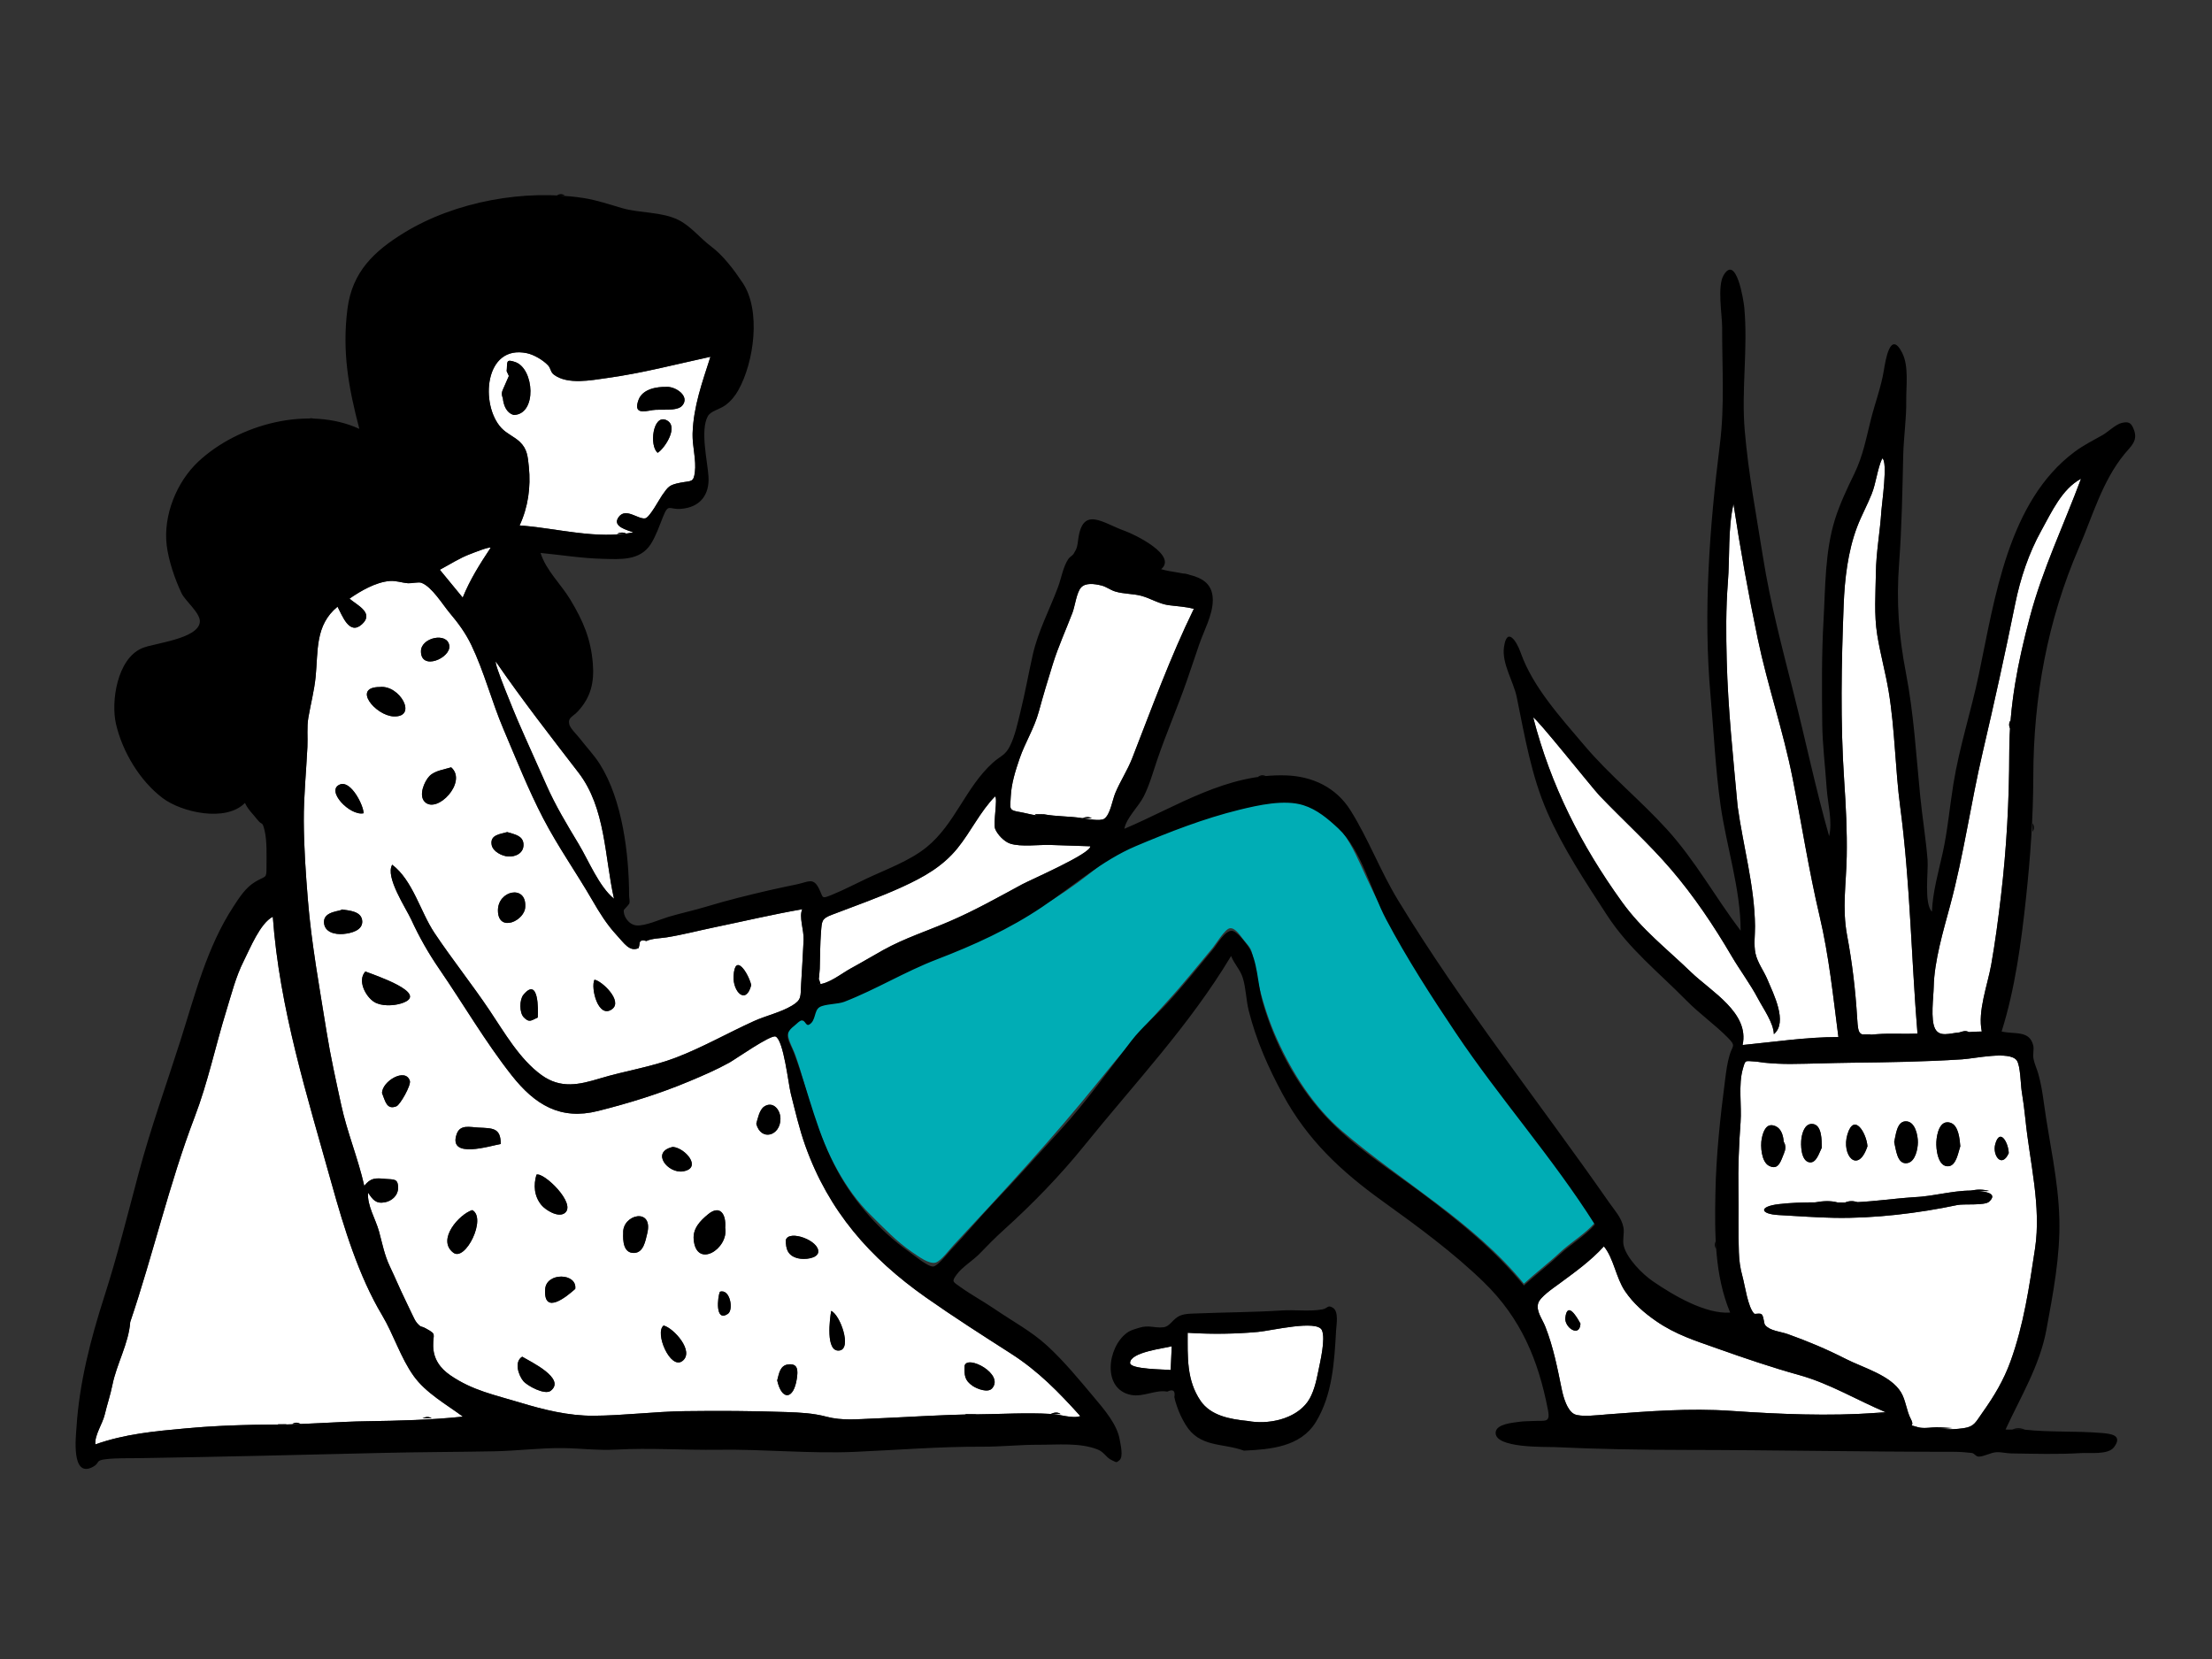 <?xml version="1.0" encoding="UTF-8" standalone="no"?>
<!DOCTYPE svg PUBLIC "-//W3C//DTD SVG 1.1//EN" "http://www.w3.org/Graphics/SVG/1.1/DTD/svg11.dtd">
<svg width="100%" height="100%" viewBox="0 0 1024 768" version="1.1" xmlns="http://www.w3.org/2000/svg" xmlns:xlink="http://www.w3.org/1999/xlink" xml:space="preserve" xmlns:serif="http://www.serif.com/" style="fill-rule:evenodd;clip-rule:evenodd;stroke-linejoin:round;stroke-miterlimit:2;">
    <rect x="0" y="0" width="1024" height="768" fill="#333333" stroke="none"/>
    <g>
        <path d="M738.321,566.027C733.804,571.251 727.134,575.128 722.016,579.904C716.642,584.921 710.809,589.305 705.456,594.261C681.842,565.401 649.494,547.703 621.471,523.754C608.186,512.399 598.398,496.998 591.235,481.192C587.563,473.089 584.85,464.749 582.727,456.117C581.771,452.229 580.837,448.354 580.211,444.413C579.454,439.64 579.258,439.233 576.038,435.508C574.652,433.905 571.968,429.221 569.252,429.738C566.967,430.172 562.788,437.128 561.344,438.845C554.4,447.108 547.668,455.622 540.357,463.565C529.172,475.719 518.989,487.679 508.604,500.561C487.36,526.916 464.444,551.725 441.32,576.524C439.605,578.364 435.606,583.756 433.142,584.481C430.146,585.362 425.277,581.687 422.26,579.633C414.977,574.675 409.237,568.538 403.011,562.393C390.862,550.401 382.635,533.568 377.101,517.553C373.788,507.965 371.634,498.027 368.215,488.473C366.79,484.491 363.56,479.597 365.2,476.129C365.688,475.095 368.796,472.349 369.892,472.139C371.188,471.889 373.349,473.666 373.799,473.543C378.099,472.366 375.713,467.865 378.271,465.443C379.721,464.069 387.096,464.27 389.298,463.515C397.349,460.753 404.572,455.485 412.183,452.34C444.046,439.176 476.297,426.371 503.804,404.874C510.938,399.3 515.678,395.111 524.19,391.508C532.792,387.868 541.44,384.619 550.216,381.442C557.96,378.639 565.746,376.012 573.746,374.002C582.396,371.829 594.667,369.074 603.31,371.873C620.283,377.368 625.764,391.353 632.523,406.106C641.668,426.066 652.725,444.954 664.713,463.326C687.773,498.674 715.818,530.393 738.321,566.027" style="fill:rgb(0,173,181);"/>
        <path d="M872.935,653.767C871.502,653.861 870.066,653.958 868.63,654.055C846.795,655.679 823.358,654.642 801.466,653.142C782.12,651.814 763.231,653.307 744.001,654.764C740.315,655.044 731.737,656.141 728.775,654.632C725.522,652.973 723.771,647.02 722.96,643.06C720.937,633.179 719.115,623.68 715.386,614.176C713.93,610.465 710.986,606.957 712.085,603.29C712.956,600.384 719.063,596.29 721.609,594.412C728.968,588.984 736.275,583.81 742.495,576.98C747.103,582.612 748.05,591.512 752.305,597.766C756.127,603.383 761.068,607.705 766.63,611.549C775.793,617.881 784.905,620.682 795.04,624.279C807.513,628.708 820.097,633.004 833.044,636.599C846.843,640.432 859.709,648.179 872.935,653.767ZM731.645,612.767C730.122,609.959 725.562,601.988 724.642,610.054C724.136,614.499 731.271,619.411 731.645,612.767Z" style="fill:white;"/>
        <path d="M804.398,373.281L804.397,373.278C804.363,372.896 804.328,372.514 804.293,372.132C802.265,349.943 799.924,327.958 799.347,305.711C799.03,293.527 798.938,281.637 799.89,269.524C800.822,257.668 799.853,244.905 802.479,233.285C805.643,254.19 809.391,275.003 813.716,295.699C818.243,317.358 825.52,338.366 829.81,360.066C834.014,381.322 837.379,403.02 842.347,424.09C846.723,442.645 848.6,461.211 851.051,480.075C836.146,480.075 821.472,482.345 806.701,483.765C809.968,468.812 792.159,459.054 782.71,449.928C771.363,438.97 760.176,430.458 750.855,417.523C731.844,391.137 717.952,363.717 709.78,332.203C710.827,331.739 737.173,364.867 740.457,368.309C751.388,379.764 763.268,390.435 773.576,402.465C784.159,414.815 793.361,428.523 801.573,442.533C805.496,449.226 810.251,455.501 813.87,462.363C816.271,466.919 821.038,473.533 821.172,478.743C827.781,473.254 820.928,459.976 818.222,453.498C816.517,449.416 813.564,445.621 812.656,441.326C811.806,437.305 812.497,432.775 812.452,428.696C812.248,410.156 806.933,391.6 804.398,373.281Z" style="fill:white;"/>
        <path d="M930.681,334.494L930.691,333.464C929.966,334.682 929.891,335.911 930.499,337.146C930.277,340.754 930.157,344.401 930.152,348.103C930.118,370.515 928.931,392.493 926.311,414.743C925.068,425.306 923.649,436.141 921.785,446.621C920.119,455.988 915.42,468.133 917.43,477.518C915.41,477.518 913.414,477.665 911.411,477.786C909.957,476.873 908.498,477.496 907.039,477.943C902.487,478.349 897.897,480.224 895.821,476.244C893.601,471.99 895.077,461.732 895.174,456.834C895.408,444.993 899.62,430.867 902.718,419.384C909.07,395.84 912.33,371.883 917.875,348.144C923.2,325.345 928.262,302.439 932.877,279.602C935.269,267.764 939.171,256.088 945.029,245.542C949.663,237.202 954.545,226.294 963.364,221.632C955.324,243.225 945.6,263.36 939.662,285.75C935.308,302.165 931.934,317.941 930.681,334.494Z" style="fill:white;"/>
        <path d="M868.404,265.319C868.404,265.34 868.403,265.36 868.403,265.38C868.259,274.909 867.517,284.429 869.024,293.885C870.428,302.692 872.871,311.312 874.327,320.109C877.257,337.818 877.32,355.85 879.679,373.625C881.555,387.762 882.747,401.934 883.696,416.12C885.084,436.897 885.949,457.707 887.669,478.491C881.479,478.773 875.237,478.287 869.056,478.743C867.724,478.841 866.594,478.939 865.633,479.002C865.79,478.939 865.947,478.87 866.103,478.794L862.202,478.879C860.262,478.326 860.05,476.394 859.72,471.035C858.933,458.249 857.449,445.699 855.087,433.097C852.701,420.371 854.666,409.233 854.901,396.403C855.115,384.742 854.515,373.084 853.733,361.446C851.908,334.294 852.446,307.203 853.487,280.05C853.947,268.047 855.421,255.27 859.693,243.98C861.665,238.768 864.414,233.837 866.469,228.661C868.526,223.48 869.054,217.161 871.319,212.223C874.073,213.279 871.12,233.508 870.942,236.473C870.364,246.117 868.494,255.653 868.404,265.319Z" style="fill:white;"/>
        <path d="M898.405,661.199C900.179,661.609 902.004,661.184 903.807,661.102L897.04,660.693C894.449,660.693 890.421,661.479 887.893,660.693C882.28,658.947 886.864,661.197 884.573,656.893C882.561,653.114 882.266,648.286 880.078,644.624C875.306,636.636 862.509,633.19 854.572,629.141C845.689,624.609 837.043,620.959 827.618,617.599C824.183,616.374 819.448,616.158 817.157,613.432C816.449,612.59 816.638,609.833 815.607,608.53C814.938,607.684 812.417,608.476 812.08,608.136C809.114,605.153 807.804,595.081 806.613,590.769C805.56,586.957 805.124,583.702 804.974,579.709C804.615,570.068 804.943,560.47 804.767,550.85C804.577,540.44 804.992,529.905 805.76,519.517C806.334,511.743 804.652,502.214 806.838,494.724C808.086,490.449 807.723,491.149 812.551,491.416C813.961,491.494 815.328,491.816 816.728,491.951C820.913,492.357 824.99,492.564 829.16,492.531C838.24,492.46 847.462,492.076 856.633,491.972C873.833,491.777 891.154,491.514 908.362,490.39C914.527,489.988 930.207,486.41 933.579,490.845C935.334,493.155 935.445,502.228 935.87,504.895C936.58,509.355 937.194,513.81 937.643,518.305C939.597,537.897 945.059,558.344 942.068,578.07C939.377,595.823 936.874,613.185 930.744,630.156C927.541,639.023 923.121,646.354 917.677,654.009C914.514,658.454 913.98,660.43 908.995,661.157C906.56,661.512 901.55,662.013 898.405,661.199ZM876.872,528.666C877.723,531.948 878.162,539.369 883.063,538.408C886.678,537.699 887.813,531.903 887.843,528.833C887.873,525.6 886.576,518.853 882.036,519.098C877.974,519.318 877.611,525.794 876.872,528.666ZM864.499,530.63C864.1,524.769 858.393,514.8 855.251,525.064C852.246,534.884 860.159,543.783 864.499,530.63ZM843.358,531.281L843.358,531.274C843.337,530.469 843.344,529.312 843.274,528.048C843.082,524.598 842.308,520.354 838.786,520.297C835.453,520.243 834.331,524.406 833.95,526.904C833.513,529.758 833.641,537.421 837.623,538.067C840.871,538.593 842.153,533.597 843.358,531.281ZM929.91,533.806C929.727,528.793 925.768,522.03 923.659,529.663C922.237,534.81 926.68,541.053 929.91,533.806ZM823.401,562.48C832.023,562.935 840.713,563.627 849.339,563.776C867.766,564.093 888.166,561.638 906.137,557.833C909.077,557.21 918.79,558.181 920.819,556.303C925.061,552.376 918.966,551.709 916.318,551.386L920.907,551.356C918.163,550.57 915.422,550.505 912.686,551.158C904.01,551.076 894.568,553.937 885.993,554.212C885.981,554.213 885.969,554.214 885.957,554.214C877.21,554.801 868.484,556.081 859.733,556.519C857.872,555.819 856.012,555.885 854.153,556.669C853.016,556.67 851.876,556.666 850.734,556.66C847.3,555.736 843.859,555.969 840.418,556.603C834.796,556.617 829.175,556.773 823.633,557.409C813.938,558.523 814.785,562.024 823.401,562.48ZM907.481,530.63C907.481,530.628 907.481,530.626 907.48,530.624C907.433,530.129 907.383,529.54 907.316,528.895C906.964,525.534 906.136,520.651 902.763,519.712C898,518.383 896.621,524.749 896.395,528.582C896.209,531.756 897.046,540.437 902.102,539.872C905.712,539.468 906.539,533.312 907.481,530.63ZM825.896,533.818C826.671,532.052 826.734,530.296 825.829,528.548C825.834,528.993 825.84,529.439 825.845,529.884C825.686,526.385 824.966,522.518 821.699,521.239C817.698,519.673 816.241,523.667 815.553,527.149C814.89,530.511 815.38,537.851 818.9,539.671C823.452,542.025 824.426,537.27 825.896,533.818Z" style="fill:white;"/>
        <path d="M60.284,612.035C60.284,612.028 60.285,612.022 60.285,612.015C70.869,580.765 78.402,547.737 90.122,517.085C96.254,501.05 99.72,484.264 104.728,468.075C107.16,460.215 109.119,452.199 112.86,444.803C115.791,439.012 120.438,427.381 126.292,424.383C129.368,466.871 142.131,507.077 153.552,548.039C159.209,568.33 166.07,590.741 176.862,608.802C182.24,617.802 185.414,628.487 191.526,637.017C197.148,644.863 206.675,650.158 214.289,655.798C199.728,657.33 184.73,657.713 169.955,657.93C157.555,658.113 144.737,659.167 132.51,659.427C132.547,659.403 132.585,659.378 132.622,659.353L128.615,659.336C128.684,659.387 128.754,659.435 128.823,659.48C128.36,659.483 127.897,659.485 127.435,659.485C125.006,659.486 122.549,659.503 120.073,659.538C108.82,659.695 97.176,660.213 86.046,661.236C71.719,662.554 57.834,663.782 44.126,668.666C43.75,664.348 47.464,659.18 48.492,654.816C49.564,650.267 51.111,645.769 52.023,641.193C53.971,631.428 59.563,621.967 60.284,612.035ZM195.589,656.56L199.831,656.608C198.429,655.607 197.011,655.935 195.589,656.56ZM135.301,659.22L139.164,659.206C137.874,658.44 136.587,658.366 135.301,659.22Z" style="fill:white;"/>
        <path d="M542.434,623.226L541.932,634.216C539.108,633.889 523.15,633.948 523.148,630.941C523.145,625.927 539.124,624.162 542.434,623.226Z" style="fill:white;"/>
        <path d="M571.865,617.269C572.465,617.259 573.066,617.248 573.666,617.235C573.118,617.244 572.57,617.253 572.024,617.262C575.513,617.122 578.988,616.894 582.426,616.577C588.587,616.007 609.744,610.817 611.95,615.783C613.745,619.827 611.106,630.592 610.25,634.906C609.354,639.433 608.05,645.202 605.299,648.995C600.214,656.008 590.197,658.8 581.628,658.302L579.568,658.115C578.934,658.037 578.313,657.94 577.706,657.824C569.334,656.998 560.483,655.371 555.77,648.475C549.238,638.915 549.806,628.091 549.806,616.985C557.07,617.459 564.497,617.559 571.865,617.269Z" style="fill:white;"/>
        <path d="M500.988,378.746C502.474,378.772 503.958,378.798 505.444,378.826C503.975,377.917 502.484,378.202 500.988,378.746C495.114,377.797 488.999,378.051 483.14,376.938L479.079,376.955C479.328,377.151 479.578,377.296 479.827,377.398C477.396,377.229 474.669,376.337 472.681,376.02C466.76,375.074 467.622,374.696 467.905,368.776C468.196,362.708 470.035,356.889 471.984,351.199C474.546,343.722 478.752,337.271 480.886,329.444C482.906,322.03 485.086,314.761 487.381,307.414C489.924,299.268 493.451,291.583 496.487,283.62C497.627,280.631 498.362,274.286 500.457,271.972C502.501,269.715 506.512,270.21 509.949,271.055C512.105,271.586 513.982,273.105 516.169,273.788C520.139,275.029 524.337,274.757 528.344,275.824C532.56,276.947 536.566,279.559 540.985,280.149C545.227,280.714 548.459,280.757 552.668,281.851C541.686,304.333 533.219,327.705 524.139,350.983C521.917,356.681 518.62,361.564 516.29,367.161C514.965,370.343 513.969,377.176 511.167,379.039C509.332,380.259 503.075,379.083 500.988,378.746Z" style="fill:white;"/>
        <path d="M379.847,455.557L379.127,453.264C379.095,453.319 379.064,453.372 379.034,453.425C379.239,451.791 379.361,450.168 379.488,448.489C379.671,442.803 379.622,437.05 380.073,431.38C380.476,426.306 380.384,425.285 385.012,423.5C395.985,419.27 407.098,415.447 417.835,410.51C427.558,406.04 436.38,401.128 443.207,392.716C449.385,385.105 453.73,375.728 460.64,368.673C461.995,369.423 459.664,381.188 460.701,383.746C461.749,386.331 464.866,389.632 467.642,390.529C472.711,392.165 480.909,390.969 486.202,391.145L504.725,391.761C505.197,395.091 477.075,407.281 473.162,409.397C461.96,415.455 451.193,421.535 439.479,426.567C429.282,430.947 418.44,434.46 408.89,439.792C403.943,442.553 398.879,445.583 393.821,448.33C389.992,450.409 384.479,454.844 379.847,455.557Z" style="fill:white;"/>
        <path d="M169.176,283.672C169.163,283.477 169.151,283.281 169.139,283.086C169.151,283.281 169.163,283.476 169.175,283.67C167.877,281.067 163.875,278.974 161.805,277.129C166.961,273.542 173.995,269.462 180.447,268.957C183.427,268.723 186.022,269.792 188.934,270C190.395,270.104 193.763,269.315 195.049,269.785C199.913,271.559 204.924,279.89 208.181,283.752C212.128,288.432 215.508,293.013 218.175,298.553C224.151,310.964 227.614,324.712 233.022,337.424C238.917,351.28 244.564,365.579 251.517,378.934C258.339,392.035 266.836,404.019 274.208,416.761C277.505,422.46 280.87,427.922 285.364,432.772C289.006,436.702 291.448,440.799 295.647,438.889C295.86,438.185 296.015,437.471 296.113,436.745C296.153,435.411 297.197,435.037 299.245,435.625C301.812,434.376 305.731,434.388 308.598,433.928C316.119,432.718 323.298,430.814 330.743,429.274C344.341,426.461 357.725,423.281 371.419,420.907C369.74,424.322 372.214,430.525 372.012,435.1C371.711,441.909 371.26,448.717 370.868,455.52C370.533,461.351 371.214,462.797 366.647,465.535C361.348,468.713 354.615,470.163 348.992,472.713C336.93,478.181 325.233,484.887 312.87,489.614C301.446,493.983 289.363,495.719 277.706,499.241C268.088,502.148 259.598,504.136 250.661,497.669C240.501,490.316 233.485,477.921 226.608,467.693C218.43,455.529 209.261,444.05 201.125,431.875C194.597,422.106 191.149,407.599 181.566,400.303C178.207,405.986 187.928,420.377 190.379,425.711C194.124,433.863 198.325,441.242 203.396,448.633C214.547,464.883 224.682,482.342 236.878,497.816C247.628,511.455 259.448,518.674 276.801,514.311C291.275,510.672 305.346,506.313 318.995,500.598C325.345,497.939 331.51,495.306 337.652,491.909C340.279,490.457 356.859,478.804 359.062,479.842C362.781,481.593 364.971,501.873 366.071,506.208C368.116,514.257 369.985,522.469 372.775,530.299C383.611,560.705 402.691,582.358 428.632,600.616C441.504,609.676 454.713,618.094 467.966,626.588C480.737,634.773 490.007,644.355 500.101,655.525C496.699,656.933 490.261,654.595 486.456,654.555L490.991,654.602C489.49,653.525 487.973,653.891 486.452,654.555C475.158,653.876 463.286,654.661 452.034,654.741L446.78,654.673C446.858,654.722 446.937,654.768 447.016,654.813C434.62,655.07 421.844,655.904 409.319,656.475C407.605,656.553 405.896,656.626 404.193,656.692C400.74,656.827 397.385,657.063 394.059,657.084C390.237,657.109 386.454,656.851 382.604,655.832C376.403,654.192 370.438,653.906 364.015,653.684C348.423,653.144 332.649,653.059 317.025,653.266C302.863,653.454 288.889,655.31 274.727,655.39C263.164,655.455 251.662,652.608 240.742,649.29C229.022,645.729 218.854,643.769 208.545,636.72C203.686,633.4 200.656,629.059 200.537,623.15C200.415,617.16 202.376,617.882 197.154,614.982C194.757,613.651 195.083,614.783 193.035,612.446C192.162,611.449 191.473,609.819 190.888,608.636C189.731,606.3 188.661,603.921 187.517,601.578C185.033,596.488 182.931,591.418 180.476,586.278C177.96,581.008 176.968,575.613 175.471,570.108C173.889,564.299 169.889,558.08 170.389,552.131C172.526,555.273 173.935,557.341 178.082,556.601C181.262,556.032 184.136,553.544 184.273,550.286C184.485,545.263 182.054,546.124 178.435,545.747C173.73,545.257 171.542,545.275 168.633,548.973C165.778,536.249 160.687,524.166 157.935,511.409C155.51,500.169 153.012,489.069 151.187,477.644C150.143,471.1 149.042,464.539 147.975,457.966C145.728,444.123 143.628,430.228 142.509,416.336C141.528,404.167 140.693,392.329 140.631,380.071C140.576,368.603 141.745,357.469 142.306,345.839C142.526,341.261 141.986,336.625 142.756,332.141C143.825,325.913 145.482,319.685 146.112,313.361C147.318,301.248 145.809,289.427 156.249,280.854C158.466,284.936 161.675,294.253 167.485,289.059C169.751,287.034 169.965,285.258 169.176,283.672ZM446.54,632.253C446.384,636.6 446.468,639.003 450.325,641.606C452.274,642.921 457.343,644.93 459.28,642.71C465.057,636.099 447.749,627.019 446.54,632.253ZM335.717,568.366C336.228,561.891 333.227,557.693 327.855,562.078C324.07,565.168 320.69,568.722 321.127,573.776C322.326,587.6 337.437,578.091 335.717,568.366ZM350.105,520.216C352.198,528.431 361.293,525.911 361.292,517.921C361.291,513.638 357.784,509.574 353.756,512.268C351.53,513.756 350.78,517.883 350.105,520.216ZM384.782,606.861C384.2,610.146 381.996,626.136 388.615,625.186C394.508,624.341 388.908,608.568 384.782,606.861ZM333.257,598C332.2,600.35 330.927,612.286 336.964,608.216C339.707,606.366 337.977,596.407 333.257,598ZM158.241,421.006C158.121,421.924 149.9,421.61 149.977,426.805C150.05,431.62 155.12,432.701 158.95,432.361C162.642,432.033 167.884,430.678 167.692,426.496C167.473,421.738 161.627,421.561 158.241,421.006ZM234.805,385.2C231.288,386.192 226.824,386.491 227.589,391.065C228.111,394.181 232.361,396.307 235.233,396.5C238.735,396.735 242.627,394.87 242.335,390.68C242.062,386.721 237.921,386.204 234.805,385.2ZM275.183,453.545C273.356,457.367 276.955,471.79 283.316,467.185C288.507,463.428 278.538,453.972 275.183,453.545ZM347.77,456.035C346.451,450.531 340.143,440.619 339.59,452.001C339.244,459.107 345.331,465.425 347.77,456.035ZM231.813,529.591C231.813,522.018 228.055,522.331 221.513,521.997C217.454,521.789 213.014,520.445 211.423,524.975C207.248,536.854 227.263,530.314 231.813,529.591ZM176.862,506.033C178.362,509.738 178.994,513.926 183.521,512.129C185.233,511.45 190.376,502.383 189.733,500.361C187.723,494.042 176.809,500.587 176.862,506.033ZM241.74,628.058C237.894,630.391 240.04,636.646 242.237,639.316C244.078,641.553 252.257,645.953 254.955,643.823C262.165,638.128 245.345,630.247 241.74,628.058ZM194.879,301.397C194.726,310.732 208.799,304.619 207.996,298.874C207.108,292.515 194.983,295.087 194.879,301.397ZM359.79,639.022C361.879,648.519 367.423,648.029 368.874,638.219C369.408,634.612 369.542,631.132 365.004,631.612C361.04,632.03 360.664,635.849 359.79,639.022ZM169.144,449.728C165.306,453.898 169.24,461.281 173.14,463.783C176.382,465.862 182.035,465.686 185.775,464.506C199.904,460.048 172.704,451.185 169.144,449.728ZM243.155,419.574C243.627,409.45 230.426,412.184 230.513,421.533C230.611,431.994 243.257,426.174 243.155,419.574ZM307.208,613.634C302.892,616.897 310.32,634.333 315.905,630.044C321.708,625.588 311.702,614.664 307.208,613.634ZM311.486,530.946C301.03,533.238 309.2,543.415 316.226,542.251C325.206,540.764 317.264,531.406 311.486,530.946ZM248.344,543.79C246.916,548.621 247.228,553.743 250.672,557.895C252.509,560.109 258.282,563.781 261.329,561.639C267.274,557.46 251.657,542.439 248.344,543.79ZM218.63,560.188C212.717,562.021 202.002,573.869 209.837,579.891C215.484,584.231 225.443,563.833 218.63,560.188ZM266.297,596.676C267.27,589.265 252.901,588.85 252.373,596.802C251.546,609.25 262.609,599.976 266.297,596.676ZM175.838,318.044C162.767,318.044 173.909,331.283 182.194,331.643C193.576,332.134 185.07,316.972 175.838,318.044ZM168.314,376.472C168.314,372.799 162.478,361.269 157.492,363.112C150.416,365.724 161.994,377.898 168.314,376.472ZM248.937,471.036C249.205,467.546 249.371,451.911 242.297,460.534C240.45,462.787 240.355,468.819 242.507,470.984C244.978,473.47 245.719,472.551 248.937,471.036ZM208.863,355.222C205.596,356.263 201.23,356.743 198.776,359.298C196.385,361.788 193.713,368.199 196.61,371.175C202.283,377.002 216.573,361.948 208.863,355.222ZM288.497,570.864C288.346,574.238 288.53,580.258 293.618,580.019C297.923,579.817 298.753,574.532 299.611,571.05C302.654,558.701 287.976,562.164 288.497,570.864ZM363.795,574.048C363.7,578.432 364.884,581.39 369.403,582.499C372.483,583.254 378.342,582.583 378.77,579.726C379.575,574.353 365.245,569.123 363.796,574.003C363.768,575.148 363.738,576.293 363.712,577.446C363.742,576.318 363.769,575.183 363.795,574.048Z" style="fill:white;"/>
        <path d="M320.623,200.652C320.612,201.01 320.609,201.371 320.613,201.733C320.671,207.267 322.359,213.238 321.679,218.586C321.046,223.555 319.913,222.472 314.915,223.472C309.756,224.506 309.41,225.209 306.541,229.243C305.277,231.017 300.745,239.591 298.694,239.957C295.368,240.55 289.748,234.808 286.413,239.335C283.133,243.787 290.421,245.343 293.206,246.471C292.108,246.682 291.008,246.859 289.905,247.005C288.429,246.304 286.968,246.443 285.517,247.158L289.206,247.093C273.578,248.969 257.523,244.696 242.354,243.374C242.335,243.372 242.315,243.371 242.295,243.369L240.531,243.251C244.49,234.762 245.756,225.446 244.824,216.166C244.327,211.217 244.048,207.802 240.643,204.56C238.092,202.129 234.626,200.819 232.135,198.166C222.189,187.579 224.125,159.286 243.972,163.511C247.197,164.198 251.415,166.692 253.689,169.103C255.045,170.54 254.78,172.214 256.437,173.454C262.809,178.222 273.721,176.003 280.735,175.04C297.143,172.79 312.834,168.65 328.881,165.16C325.104,176.995 321.046,188.025 320.625,200.605C320.624,200.621 320.624,200.636 320.623,200.652ZM237.863,192.1C238.672,192.079 239.48,192.058 240.299,192.032C239.494,192.053 238.678,192.077 237.863,192.1ZM232.78,184.266C233.094,187.713 234.539,191.228 237.863,192.1C248.71,191.784 247.313,170.704 238.573,167.622C233.869,165.964 234.985,167.743 234.549,171.837L235.569,174.042L232.956,180.005C232.204,181.423 232.126,182.842 232.78,184.266ZM308.604,179.115C303.985,178.982 297.418,180.074 295.578,185.166C293.236,191.65 297.751,190.609 302.08,189.848C305.344,189.274 313.345,190.574 315.774,187.826C319.692,183.39 312.541,178.805 308.604,179.115ZM304.462,209.614C307.799,207.506 314.594,197.133 308.334,194.428C302.248,191.8 300.462,206.407 304.462,209.614Z" style="fill:white;"/>
        <path d="M227.16,253.53C222.107,261.158 217.66,268.161 214.2,276.648L203.61,263.758C208.216,261.306 212.821,258.292 217.71,256.478C218.934,256.024 226.226,253.056 227.16,253.53Z" style="fill:white;"/>
        <path d="M229.567,306.335C241.75,324.039 254.696,340.646 267.79,357.653C280.422,374.058 279.842,396.523 284.246,416.061C277.271,410.368 272.515,398.443 267.891,390.758C262.485,381.772 257.119,372.923 252.889,363.303C248.523,353.378 243.999,343.523 239.69,333.573C238.506,330.837 228.366,306.47 229.567,306.335Z" style="fill:white;"/>
        <g>
            <path d="M227.16,253.53C226.226,253.056 218.934,256.024 217.71,256.478C212.821,258.292 208.216,261.306 203.61,263.758L214.2,276.648C217.66,268.161 222.107,261.158 227.16,253.53ZM229.567,306.335C228.366,306.47 238.506,330.837 239.69,333.573C243.999,343.523 248.523,353.378 252.889,363.303C257.119,372.923 262.485,381.772 267.891,390.758C272.515,398.443 277.271,410.368 284.246,416.061C279.842,396.523 280.422,374.058 267.79,357.653C254.696,340.646 241.75,324.039 229.567,306.335ZM738.321,566.895C718.754,535.91 694.26,508.499 673.856,478.067C662.431,461.027 651.311,443.769 641.694,425.631C634.699,412.437 630.351,393.611 619.547,383.525C614.786,379.081 609.699,374.731 603.31,372.74C594.567,370.016 582.529,372.716 573.746,374.87C557.379,378.883 541.39,385.115 525.887,391.66C510.162,398.298 496.746,410.222 482.538,419.802C467.297,430.08 450.799,437.567 433.723,444.121C418.855,449.828 405.628,458.021 390.839,463.765C387.892,464.91 381.878,464.742 379.406,466.235C376.742,467.842 377.791,472.588 374.557,474.339C373.098,475.129 372.612,472.265 371.492,472.312C370.122,472.369 368.873,473.977 367.553,474.995C362.178,479.142 365.471,481.907 367.599,487.613C374.536,506.205 378.264,525.121 388.004,542.673C396.012,557.1 407.473,570.028 420.967,579.579C423.02,581.033 429.711,586.665 432.12,586.289C434.289,585.954 438.702,580.188 440.2,578.622C446.995,571.516 453.206,563.872 459.997,556.755C470.491,545.755 480.593,534.462 490.777,523.313C502.599,510.37 513.062,495.705 523.71,481.876C528.608,475.514 534.913,470.332 540.357,464.433C547.678,456.501 554.4,447.973 561.345,439.713C563.445,437.213 566.965,430.818 570.23,430.893C572.518,430.946 576.552,436.333 577.749,438.021C582.197,444.296 582.177,455.628 584.389,463.461C589.787,482.561 599.52,501.216 612.869,515.955C626.143,530.612 643.147,541.035 658.847,552.815C675.855,565.58 691.968,578.642 705.456,595.129C710.809,590.173 716.642,585.788 722.016,580.772C727.135,575.995 733.805,572.119 738.321,566.895ZM486.452,654.555C490.256,654.594 496.698,656.934 500.101,655.525C490.007,644.355 480.737,634.773 467.966,626.588C454.713,618.094 441.504,609.676 428.632,600.616C402.691,582.358 383.611,560.705 372.775,530.299C369.985,522.469 368.116,514.257 366.071,506.208C364.971,501.873 362.781,481.593 359.062,479.842C356.859,478.804 340.279,490.457 337.652,491.909C331.51,495.306 325.345,497.939 318.995,500.598C305.346,506.313 291.275,510.672 276.801,514.311C259.448,518.674 247.628,511.455 236.878,497.816C224.682,482.342 214.547,464.883 203.396,448.633C198.325,441.242 194.124,433.863 190.379,425.711C187.928,420.377 178.207,405.986 181.566,400.303C191.149,407.599 194.597,422.106 201.125,431.875C209.261,444.05 218.43,455.529 226.608,467.693C233.485,477.921 240.501,490.316 250.661,497.669C259.598,504.136 268.088,502.148 277.706,499.241C289.363,495.719 301.446,493.983 312.87,489.614C325.233,484.887 336.93,478.181 348.992,472.713C354.615,470.163 361.348,468.713 366.647,465.535C371.214,462.797 370.533,461.351 370.868,455.52C371.26,448.717 371.711,441.909 372.012,435.1C372.214,430.525 369.74,424.322 371.419,420.907C357.725,423.281 344.341,426.461 330.743,429.274C323.298,430.814 316.119,432.718 308.598,433.928C305.731,434.388 301.812,434.376 299.245,435.625C297.197,435.037 296.153,435.411 296.113,436.745C296.015,437.471 295.86,438.185 295.647,438.889C291.448,440.799 289.006,436.702 285.364,432.772C280.87,427.922 277.505,422.46 274.208,416.761C266.836,404.019 258.339,392.035 251.517,378.934C244.564,365.579 238.917,351.28 233.022,337.424C227.614,324.712 224.151,310.964 218.175,298.553C215.508,293.013 212.128,288.432 208.181,283.752C204.924,279.89 199.913,271.559 195.049,269.785C193.763,269.315 190.395,270.104 188.934,270C186.022,269.792 183.427,268.723 180.447,268.957C173.995,269.462 166.961,273.542 161.805,277.129C165.137,280.099 173.472,283.709 167.485,289.059C161.675,294.253 158.466,284.936 156.249,280.854C145.809,289.427 147.318,301.248 146.112,313.361C145.482,319.685 143.825,325.913 142.756,332.141C141.986,336.625 142.526,341.261 142.306,345.839C141.745,357.469 140.576,368.603 140.631,380.071C140.693,392.329 141.528,404.167 142.509,416.336C144.16,436.824 147.943,457.319 151.187,477.644C153.012,489.069 155.51,500.169 157.935,511.409C160.687,524.166 165.778,536.249 168.633,548.973C171.542,545.275 173.73,545.257 178.435,545.747C182.054,546.124 184.485,545.263 184.273,550.286C184.136,553.544 181.262,556.032 178.082,556.601C173.935,557.341 172.526,555.273 170.389,552.131C169.889,558.08 173.889,564.299 175.471,570.108C176.968,575.613 177.96,581.008 180.476,586.278C182.931,591.418 185.033,596.488 187.517,601.578C188.661,603.921 189.731,606.3 190.888,608.636C191.473,609.819 192.162,611.449 193.035,612.446C195.083,614.783 194.757,613.651 197.154,614.982C202.376,617.882 200.415,617.16 200.537,623.15C200.656,629.059 203.686,633.4 208.545,636.72C218.854,643.769 229.022,645.729 240.742,649.29C251.662,652.608 263.164,655.455 274.727,655.39C288.889,655.31 302.863,653.454 317.025,653.266C332.649,653.059 348.423,653.144 364.015,653.684C370.438,653.906 376.403,654.192 382.604,655.832C389.805,657.738 396.771,656.982 404.193,656.692C420.027,656.077 436.407,654.852 452.034,654.742C463.286,654.662 475.158,653.877 486.452,654.555ZM897.04,660.693C899.855,662.18 906.165,661.57 908.995,661.157C913.98,660.43 914.514,658.454 917.677,654.009C923.121,646.354 927.541,639.023 930.744,630.156C936.874,613.185 939.377,595.823 942.068,578.07C945.059,558.344 939.597,537.897 937.643,518.305C937.194,513.81 936.58,509.355 935.87,504.895C935.445,502.228 935.334,493.155 933.579,490.845C930.207,486.41 914.527,489.988 908.362,490.39C891.154,491.514 873.833,491.777 856.633,491.972C847.462,492.076 838.24,492.46 829.16,492.531C824.99,492.564 820.913,492.357 816.728,491.951C815.328,491.816 813.961,491.494 812.551,491.416C807.723,491.149 808.086,490.449 806.838,494.724C804.652,502.214 806.334,511.743 805.76,519.517C804.992,529.905 804.577,540.44 804.767,550.85C804.943,560.47 804.615,570.068 804.974,579.709C805.124,583.702 805.56,586.957 806.613,590.769C807.804,595.081 809.114,605.153 812.08,608.136C812.417,608.476 814.938,607.684 815.607,608.53C816.638,609.833 816.449,612.59 817.157,613.432C819.448,616.158 824.183,616.374 827.618,617.599C837.043,620.959 845.689,624.609 854.572,629.141C862.509,633.19 875.306,636.636 880.078,644.624C882.266,648.286 882.561,653.114 884.573,656.893C886.864,661.197 882.28,658.947 887.893,660.693C890.421,661.479 894.449,660.693 897.04,660.693ZM60.285,612.015C59.571,621.954 53.972,631.421 52.023,641.193C51.111,645.769 49.564,650.267 48.492,654.816C47.464,659.18 43.75,664.348 44.126,668.666C57.834,663.782 71.719,662.554 86.046,661.236C99.625,659.988 113.97,659.491 127.435,659.485C141.156,659.478 155.827,658.138 169.955,657.93C184.73,657.713 199.728,657.33 214.289,655.798C206.675,650.158 197.148,644.863 191.526,637.017C185.414,628.487 182.24,617.802 176.862,608.802C166.07,590.741 159.209,568.33 153.552,548.039C142.131,507.077 129.368,466.871 126.292,424.383C120.438,427.381 115.791,439.012 112.86,444.803C109.119,452.199 107.16,460.215 104.728,468.075C99.72,484.264 96.254,501.05 90.122,517.085C78.402,547.737 70.869,580.765 60.285,612.015ZM804.397,373.278C806.932,391.598 812.248,410.155 812.452,428.696C812.497,432.775 811.806,437.305 812.656,441.326C813.564,445.621 816.517,449.416 818.222,453.498C820.928,459.976 827.781,473.254 821.172,478.743C821.038,473.533 816.271,466.919 813.87,462.363C810.251,455.501 805.496,449.226 801.573,442.533C793.361,428.523 784.159,414.815 773.576,402.465C763.268,390.435 751.388,379.764 740.457,368.309C737.173,364.867 710.827,331.739 709.78,332.203C717.952,363.717 731.844,391.137 750.855,417.523C760.176,430.458 771.363,438.97 782.71,449.928C792.159,459.054 809.968,468.812 806.701,483.765C821.472,482.345 836.146,480.075 851.051,480.075C848.6,461.211 846.723,442.645 842.347,424.09C837.379,403.02 834.014,381.322 829.81,360.066C825.52,338.366 818.243,317.358 813.716,295.699C809.391,275.003 805.643,254.19 802.479,233.285C799.853,244.905 800.822,257.668 799.89,269.524C798.938,281.637 799.03,293.527 799.347,305.711C799.934,328.341 802.346,350.7 804.397,373.278ZM868.403,265.38C868.486,255.693 870.363,246.137 870.942,236.473C871.12,233.508 874.073,213.279 871.319,212.223C869.054,217.161 868.526,223.48 866.469,228.661C864.414,233.837 861.665,238.768 859.693,243.98C855.421,255.27 853.947,268.047 853.487,280.05C852.446,307.203 851.908,334.294 853.733,361.446C854.515,373.084 855.115,384.742 854.901,396.403C854.666,409.233 852.701,420.371 855.087,433.097C857.449,445.699 858.933,458.249 859.72,471.035C860.272,480.009 860.494,479.374 869.056,478.743C875.237,478.287 881.479,478.773 887.669,478.491C884.775,443.515 884.302,408.467 879.679,373.625C877.32,355.85 877.257,337.818 874.327,320.109C872.871,311.312 870.428,302.692 869.024,293.885C867.517,284.429 868.259,274.909 868.403,265.38ZM242.295,243.369C258.778,244.797 276.311,249.725 293.206,246.471C290.421,245.343 283.133,243.787 286.413,239.335C289.748,234.808 295.368,240.55 298.694,239.957C300.745,239.591 305.277,231.017 306.541,229.243C309.41,225.209 309.756,224.506 314.915,223.472C319.913,222.472 321.046,223.555 321.679,218.586C322.406,212.872 320.429,206.448 320.625,200.605C321.046,188.025 325.104,176.995 328.881,165.16C312.834,168.65 297.143,172.79 280.735,175.04C273.721,176.003 262.809,178.222 256.437,173.454C254.78,172.214 255.045,170.54 253.689,169.103C251.415,166.692 247.197,164.198 243.972,163.511C224.125,159.286 222.189,187.579 232.135,198.166C234.626,200.819 238.092,202.129 240.643,204.56C244.048,207.802 244.327,211.217 244.824,216.166C245.756,225.446 244.49,234.762 240.531,243.251L242.295,243.369ZM483.14,376.939C488.999,378.051 495.114,377.797 500.988,378.746C503.075,379.083 509.332,380.259 511.167,379.039C513.969,377.176 514.965,370.343 516.29,367.161C518.62,361.564 521.917,356.681 524.139,350.983C533.219,327.705 541.686,304.333 552.668,281.851C548.459,280.757 545.227,280.714 540.985,280.149C536.566,279.559 532.56,276.947 528.344,275.824C524.337,274.757 520.139,275.029 516.169,273.788C513.982,273.105 512.105,271.586 509.949,271.055C506.512,270.21 502.501,269.715 500.457,271.972C498.362,274.286 497.627,280.631 496.487,283.62C493.451,291.583 489.924,299.268 487.381,307.414C485.086,314.761 482.906,322.03 480.886,329.444C478.752,337.271 474.546,343.722 471.984,351.199C470.035,356.889 468.196,362.708 467.905,368.776C467.622,374.696 466.76,375.074 472.681,376.02C475.67,376.497 480.328,378.273 483.14,376.939ZM868.63,654.055C870.156,654.765 871.595,654.672 872.945,653.771C859.715,648.183 846.846,640.433 833.044,636.599C820.097,633.004 807.513,628.708 795.04,624.279C784.905,620.682 775.793,617.881 766.63,611.549C761.068,607.705 756.127,603.383 752.305,597.766C748.05,591.512 747.103,582.612 742.495,576.98C736.275,583.81 728.968,588.984 721.609,594.412C719.063,596.29 712.956,600.384 712.085,603.29C710.986,606.957 713.93,610.465 715.386,614.176C719.115,623.68 720.937,633.179 722.96,643.06C723.771,647.02 725.522,652.973 728.775,654.632C731.737,656.141 740.315,655.044 744.001,654.764C763.231,653.307 782.12,651.814 801.466,653.142C823.358,654.642 846.795,655.68 868.63,654.055ZM907.039,477.943C910.534,477.955 913.948,477.518 917.43,477.518C915.42,468.133 920.119,455.988 921.785,446.621C923.649,436.141 925.068,425.306 926.311,414.743C928.931,392.493 930.118,370.515 930.152,348.103C930.184,326.416 934.132,306.598 939.662,285.75C945.6,263.36 955.324,243.225 963.364,221.632C954.545,226.294 949.663,237.202 945.029,245.542C939.171,256.088 935.269,267.764 932.877,279.602C928.262,302.439 923.2,325.345 917.875,348.144C912.33,371.883 909.07,395.84 902.718,419.384C899.62,430.867 895.408,444.993 895.174,456.834C895.077,461.732 893.601,471.99 895.821,476.244C897.897,480.224 902.487,478.349 907.039,477.943ZM379.488,448.489C379.304,450.927 379.13,453.246 378.697,455.654C383.538,455.608 389.669,450.584 393.821,448.33C398.879,445.583 403.943,442.553 408.89,439.792C418.44,434.46 429.282,430.947 439.479,426.567C451.193,421.535 461.96,415.455 473.162,409.397C477.075,407.281 505.197,395.091 504.725,391.761L486.202,391.145C480.909,390.969 472.711,392.165 467.642,390.529C464.866,389.632 461.749,386.331 460.701,383.746C459.664,381.188 461.995,369.423 460.64,368.673C453.73,375.728 449.385,385.105 443.207,392.716C436.38,401.128 427.558,406.04 417.835,410.51C407.098,415.447 395.985,419.27 385.012,423.5C380.384,425.285 380.476,426.306 380.073,431.38C379.622,437.05 379.671,442.803 379.488,448.489ZM937.435,661.849C949.074,663.098 961.002,662.386 972.732,663.359C977,663.714 982.917,664.242 978.623,669.969C975.919,673.578 967.257,672.421 963.328,672.671C952.779,673.341 941.61,672.981 931.037,672.825C928.811,672.793 926.351,672.131 924.101,672.28C921.504,672.45 918.394,674.319 916.027,674.305C914.568,674.295 914.045,672.757 912.787,672.615C910.046,672.308 907.306,672.083 904.542,672.084C862.752,672.093 821.536,671.253 779.85,671.208C759.917,671.187 739.664,670.843 719.739,669.907C715.555,669.71 691.727,670.566 692.387,663.032C692.726,659.152 700.503,658.605 703.341,658.192C705.444,657.888 707.626,657.936 709.733,657.822C715.331,657.522 717.783,658.87 716.602,652.745C712.123,629.513 704.097,610.313 686.949,593.609C672.927,579.949 656.043,567.559 640.161,556.154C620.877,542.304 605.233,527.738 593.784,506.544C587.098,494.169 581.501,481.516 578.066,467.832C576.83,462.909 576.801,457.31 575.286,452.564C574.121,448.91 571.465,446.353 569.901,442.568C550.715,474.614 525.286,501.425 501.97,530.318C490.829,544.123 478.12,557.234 464.809,569.243C460.859,572.807 457.173,576.528 453.486,580.363C450.402,583.573 445.506,586.426 442.902,589.987C440.404,593.403 441.019,593.24 444.821,595.953C449.847,599.538 455.386,602.517 460.491,606.013C468.651,611.602 477.558,616.323 484.854,623.05C492.745,630.324 499.639,638.75 506.536,646.952C511.133,652.419 517.165,659.434 518.321,666.346C518.704,668.633 520.158,674.289 518.239,675.964C516.599,677.394 516.764,676.852 514.728,675.979C512.06,674.835 511.275,672.209 508.016,670.959C499.677,667.759 489.586,668.858 480.909,668.819C472.229,668.779 463.477,669.755 454.801,669.719C434.989,669.638 415.599,671.242 395.793,672.103C374.757,673.017 353.463,670.823 332.497,671.133C316.963,671.363 301.015,670.203 285.052,671.066C276.841,671.509 268.777,670.482 260.771,670.366C250.289,670.216 239.524,671.642 228.952,671.845C211.6,672.18 194.46,672.178 177.002,672.595C139.45,673.494 102.101,674.422 64.527,675.017C59.515,675.096 54.028,674.926 49.075,675.49C43.818,676.09 46.532,677.207 42.925,679.1C32.827,684.397 35.159,664.76 35.401,660.899C36.699,640.203 41.953,619.905 48.267,600.257C54.257,581.622 59.12,562.117 64.193,543.08C69.746,522.243 76.981,502.259 83.551,481.627C90.283,460.485 95.764,438.519 107.991,419.777C110.776,415.51 113.654,410.917 118.134,408.226C123.156,405.209 123.372,406.971 123.368,401.45C123.365,396.25 123.685,389.303 122.458,384.34C121.349,379.858 121.52,382.516 119.023,379.296C116.991,376.676 114.865,374.886 113.407,371.706C104.451,380.788 83.95,375.996 75.297,369.456C64.706,361.453 56.639,347.95 53.683,335.09C51.309,324.763 54.222,305.078 65.652,300.112C71.224,297.691 91.69,295.861 92.509,287.971C92.931,283.898 85.728,278.171 84.066,274.669C80.986,268.181 78.028,259.551 77.172,252.439C75.5,238.557 81.802,223.034 91.841,213.657C110.257,196.455 142.66,187.627 166.349,198.541C161.343,179.418 158.321,162.921 160.842,143.029C163.014,125.892 173.125,116.304 187.038,107.768C210.78,93.2 243.066,87.45 270.213,91.686C276.382,92.649 282.302,94.714 288.014,96.356C296.312,98.744 306.246,97.949 314.081,101.826C319.762,104.638 324.076,110.238 329.065,113.976C334.89,118.342 339.73,124.856 343.777,130.882C352.432,143.766 349.05,167.678 341.806,180.611C340.253,183.385 338.334,185.72 335.764,187.613C333.088,189.583 329.009,190.196 327.63,192.751C324.098,199.296 327.505,213.465 327.976,220.539C328.525,228.753 324.372,234.923 315.058,235.578C309.67,235.958 309.498,232.832 306.918,239.264C305.246,243.433 303.727,247.974 301.314,251.797C296.339,259.674 287.227,258.905 278.927,258.692C269.319,258.444 259.855,256.926 250.242,255.968C252.781,264.103 259.731,270.417 264.071,277.664C269.939,287.466 273.471,295.591 274.425,307.011C275.157,315.785 273.577,322.714 267.573,329.244C265.088,331.947 262.885,332.08 263.502,335.198C263.878,337.1 267.167,340.238 268.331,341.756C271.41,345.772 274.985,349.458 277.695,353.746C288.123,370.249 291.203,395.405 291.229,414.615C291.23,415.495 291.7,417.369 291.311,418.28C291.023,418.953 288.835,421.084 288.803,421.267C288.375,423.737 290.783,427.971 294.562,428.39C298.531,428.829 305.8,425.517 309.492,424.429C315.4,422.687 321.422,421.401 327.317,419.612C336.838,416.722 346.315,414.419 355.994,412.155C360.368,411.133 364.766,410.281 369.154,409.325C374.152,408.237 376.474,406.134 379.054,411.219C381.267,415.583 379.891,416.374 385.252,414.175C390.575,411.99 395.776,409.282 400.973,406.815C410.139,402.468 421.055,398.592 428.962,392.173C442.151,381.463 447.035,364.41 459.658,353.047C463.173,349.883 465.27,349.827 467.492,345.444C469.871,340.753 471.098,334.737 472.348,329.691C474.539,320.855 476.098,311.988 478.085,303.16C480.56,292.162 485.909,282.202 489.812,271.712C491.333,267.625 492.121,262.43 494.574,258.757C495.224,257.783 496.466,257.234 496.973,256.427C498.718,253.661 498.7,252.901 499.152,249.572C501.267,234.017 510.552,242.2 520.698,245.767C524.973,247.27 545.272,257.017 537.521,263.499C546.761,266.179 561.56,264.723 561.436,277.965C561.372,284.75 557.314,292.008 555.136,298.359C553.201,303.998 551.331,309.659 549.366,315.289C545.061,327.622 539.838,339.586 535.637,351.957C533.722,357.595 532.142,363.365 529.476,368.686C527.125,373.38 521.432,378.554 520.494,383.686C545.117,373.182 567.896,357.994 595.457,358.962C607.525,359.385 618.477,364.458 625.142,375.069C633.498,388.369 638.996,403.259 647.163,416.683C676.874,465.512 712.31,509.872 744.926,556.68C747.431,560.277 750.653,563.678 751.522,568.123C752.089,571.023 750.989,573.923 751.669,576.71C753.08,582.5 760.209,589.729 765.043,593.056C774.309,599.434 789.372,608.43 800.935,607.634C793.678,590.194 793.775,571.084 794.112,552.482C794.433,534.811 796.343,517.282 798.61,499.792C799.123,495.836 799.57,492.168 800.707,488.332C802.012,483.932 803.804,484.35 799.895,480.395C793.879,474.305 786.723,469.294 780.658,463.128C767.541,449.794 754.097,439.343 743.773,423.42C733.955,408.275 723.597,392.692 716.329,376.107C708.847,359.034 705.856,340.801 702.142,322.72C700.635,315.383 695.139,307.192 696.243,299.53C697.639,289.847 702.129,296.898 703.957,302.109C709.535,318.016 722.596,332.253 733.414,345.046C745.102,358.866 759.397,370.429 771.597,383.846C784.882,398.461 793.982,415.256 805.796,430.856C805.796,411.496 799.186,391.782 796.482,372.63C794.103,355.773 793.356,338.863 791.852,321.933C788.437,283.475 791.388,243.883 796.181,205.701C798.459,187.567 797.167,169.86 797.236,151.664C797.258,145.873 794.861,132.526 797.916,127.387C803.767,117.544 807.18,139.067 807.476,142.276C809.245,161.392 806.072,180.295 807.693,199.329C809.387,219.206 813.063,238.525 816.191,258.172C819.58,279.445 825.097,300.238 830.379,321.102C835.925,343.01 840.589,365.374 846.755,387.106C848.418,380.275 846.085,371.883 845.624,364.926C844.966,354.97 843.681,345.012 843.57,335.03C843.392,319.12 843.268,302.917 844.168,287.082C845.055,271.474 844.787,255.119 849.574,240.082C851.846,232.945 855.178,225.982 858.438,219.259C862.46,210.969 863.882,202.931 866.109,194.114C868.017,186.563 870.809,179.211 872.08,171.509C872.87,166.719 875.075,152.579 880.559,163.292C883.743,169.51 882.367,178.728 882.456,185.408C882.57,193.972 881.259,202.298 881.058,210.827C880.667,227.559 880.386,244.271 879.138,260.975C877.829,278.5 878.972,294.205 882.306,311.474C885.955,330.376 887.023,349.319 888.914,368.452C889.889,378.331 891.533,388.155 892.327,398.048C892.747,403.287 890.593,418.31 894.347,422.041C894.71,412.967 897.31,403.885 899.281,395.043C901.616,384.568 902.559,373.556 904.28,362.931C907.067,345.717 912.475,329.278 916.053,312.257C923.428,277.17 929.556,232.075 960.464,209.109C964.508,206.104 968.952,203.886 973.324,201.413C975.799,200.013 979.476,196.391 982.308,195.759C985.399,195.069 986.688,195.605 987.941,199.191C989.688,204.19 986.493,206.525 983.51,210.156C973.187,222.72 968.777,238.826 962.403,253.561C947.807,287.301 941.349,322.89 941.275,359.361C941.236,378.455 939.919,396.87 937.883,415.847C935.692,436.27 932.807,457.87 926.602,477.517C932.825,478.912 939.577,476.832 941.266,484.066C941.681,485.843 940.931,487.944 941.39,490.256C941.836,492.505 942.909,494.741 943.544,496.952C944.856,501.525 945.55,506.037 946.188,510.732C948.655,528.881 952.891,546.142 953.342,564.542C953.757,581.552 950.427,598.785 947.359,615.467C944.268,632.269 935.403,646.592 928.424,661.787C931.428,661.787 934.431,661.817 937.435,661.849Z"/>
            <path d="M542.434,623.225C539.124,624.161 523.145,625.927 523.148,630.941C523.15,633.948 539.108,633.889 541.932,634.216L542.434,623.226M577.705,657.824C586.913,659.575 599.412,657.114 605.299,648.995C608.05,645.202 609.354,639.433 610.25,634.906C611.106,630.592 613.745,619.827 611.95,615.783C609.744,610.817 588.587,616.007 582.426,616.577C571.677,617.569 560.562,617.687 549.806,616.985C549.806,628.091 549.238,638.915 555.77,648.475C560.483,655.371 569.333,656.999 577.705,657.825M575.855,671.542C565.849,667.88 555.345,670.26 548.83,659.519C547.177,656.794 545.785,653.864 544.785,650.837C544.296,649.512 543.915,648.149 543.646,646.762C544.156,643.768 543.058,642.924 540.356,644.229C535.053,643.199 529.238,646.839 523.652,645.765C510.104,643.163 512.565,623.756 521.657,617.038C523.453,615.71 525.247,615.341 527.303,614.685C531.835,613.241 534.288,614.855 538.433,614.445C541.783,614.113 542.704,610.6 546.304,609.053C548.661,608.041 551.934,608.119 554.411,608.017C567.379,607.484 580.388,607.489 593.439,606.644C599.526,606.25 606.099,607.214 612.061,606.174C614.853,605.686 614.452,603.828 617.096,605.458C619.833,607.146 618.651,613.388 618.513,615.878C617.714,630.27 616.857,645.706 609.147,658.289C602.093,669.802 588.212,670.98 575.854,671.542M47.467,675.508C50.686,675.473 53.904,675.438 57.112,675.406L47.467,675.508M941.295,368.631L941.275,359.361L941.295,368.631M122.468,381.329L122.438,390.358C122.447,387.344 122.457,384.336 122.468,381.328M390.037,672.093C392.598,672.097 395.159,672.1 397.708,672.107C395.143,672.104 392.591,672.099 390.037,672.093M234.54,671.479C237.1,671.487 239.66,671.495 242.21,671.505C239.645,671.498 237.093,671.488 234.54,671.479M794.45,546.388L794.112,552.481L794.45,546.388M937.435,661.848C935.456,661.828 933.477,661.808 931.498,661.786C933.486,660.957 935.465,660.994 937.435,661.848M761.73,670.85C763.15,670.828 764.57,670.806 765.977,670.782C764.553,670.803 763.141,670.827 761.729,670.85M940.524,393.719L940.629,389.115L940.524,393.718M494.54,668.88C495.804,668.899 497.067,668.917 498.319,668.933C497.054,668.913 495.797,668.897 494.541,668.88M819.847,671.47C821.081,671.494 822.316,671.52 823.539,671.545L819.847,671.471M953.2,559.76C953.111,558.366 953.022,556.974 952.935,555.582C953.025,556.976 953.112,558.369 953.2,559.76M931.037,672.825C932.038,672.818 933.039,672.814 934.04,672.811C933.039,672.818 932.038,672.822 931.037,672.825M794.119,671.534L797.094,671.462L794.119,671.534"/>
            <path d="M570.43,670.774C571.527,670.768 572.622,670.762 573.707,670.754L570.431,670.774M256.371,670.938L259.545,670.761L256.371,670.938M550.576,266.32L545.836,265.911C547.418,266.022 549.091,265.086 550.576,266.321M953.35,662.449L948.676,661.976L953.35,662.449M844.678,275.913L844.364,280.005L844.678,275.913M941.617,332.825L941.935,328.948L941.617,332.825M844.058,297.087L843.722,301.17L844.058,297.087M940.957,385.063L940.927,381.116C941.777,382.429 941.744,383.743 940.957,385.063M794.473,574.195C794.461,575.515 794.45,576.835 794.436,578.15C793.564,576.819 793.738,575.504 794.473,574.195M893.775,421.472L893.318,417.467L893.775,421.472M71.51,298.843C70.477,300.208 69.07,299.273 67.842,299.439C69.066,299.239 70.288,299.042 71.51,298.843M582.302,607.59L578.387,607.596L582.302,607.591M790.799,304.451L791.164,307.777L790.799,304.451M145.851,194.21L141.915,194.288C143.213,193.524 144.521,193.303 145.851,194.21M844.025,316.288L843.771,319.774L844.025,316.288M808.046,173.406L808.35,170.228L808.046,173.406M797.736,170.082C797.633,171.232 797.53,172.382 797.428,173.532L797.736,170.082M227.843,93.19L223.839,93.675L227.843,93.19M131.419,195.126L127.309,195.546L131.419,195.126M882.152,198.5L882.402,195.292L882.152,198.5M86.453,375.256L88.807,375.291L86.453,375.256M878.262,276.64C878.23,275.497 878.199,274.355 878.166,273.215C878.2,274.359 878.231,275.499 878.262,276.64M261.45,90.486L257.8,90.486C259.017,89.651 260.233,89.672 261.45,90.486M586.36,359.51L582.363,359.611C583.673,358.685 585.006,358.662 586.36,359.509M702.85,668.833C703.64,668.849 704.43,668.866 705.21,668.885C704.417,668.87 703.633,668.851 702.85,668.833M732.606,670.222L734.962,670.139L732.606,670.222M266.911,670.77L269.369,670.833L266.911,670.771M952.517,546.536C952.4,545.406 952.283,544.275 952.165,543.15L952.517,546.536M845.033,356.038L845.313,359.262L845.033,356.038M886.396,337.548L886.013,334.126L886.396,337.548M273.588,671.452C274.418,671.439 275.248,671.426 276.07,671.415C275.236,671.429 274.412,671.44 273.588,671.452M575.854,671.542L578.266,671.433L575.854,671.543M879.645,254.159L879.536,250.689L879.646,254.159M194.885,672.208L197.303,672.19L194.885,672.208M879.307,672.197L881.794,672.223L879.307,672.197M897.282,672.097C898.086,672.154 898.889,672.212 899.683,672.267L897.283,672.097M904.542,672.083C905.36,672.107 906.179,672.133 906.987,672.15C906.166,672.125 905.354,672.104 904.542,672.083M941.817,342.134L941.657,338.722L941.817,342.134M392.484,657.166L399.954,656.777L392.484,657.167M242.295,243.369C244.455,243.557 246.617,243.745 248.775,243.931L242.295,243.369M852.442,337.32L852.645,343.5L852.442,337.32M897.04,660.692L903.807,661.102C901.537,661.205 899.233,661.852 897.04,660.692M883.69,416.786L883.74,410.89L883.69,416.786M877.916,478.587L883.854,478.666L877.916,478.586M868.63,654.054C870.07,653.957 871.51,653.86 872.947,653.766C871.864,654.634 870.775,654.706 868.63,654.054M858.993,459.056L859.289,463.875L858.993,459.055M320.578,205.252L320.624,200.599L320.578,205.252M860.736,478.911L866.103,478.794C864.333,479.65 862.543,479.68 860.736,478.911M446.78,654.673L452.035,654.741C450.27,655.626 448.516,655.751 446.779,654.673M116.749,659.835C118.527,659.675 120.306,659.517 122.084,659.358L116.749,659.835M853.06,350.564L853.32,355.401L853.06,350.564M285.517,247.158C287.017,246.419 288.527,246.295 290.053,247.078L285.517,247.158M804.026,369.201L804.398,373.281L804.026,369.201M930.653,337.434C929.883,336.102 929.91,334.777 930.691,333.464L930.653,337.434M853.305,291.194L853.305,295.232L853.305,291.194M907.039,477.943C908.582,477.47 910.125,476.801 911.661,477.959L907.039,477.943M408.434,656.557L413.091,656.123L408.434,656.557M195.589,656.56C197.011,655.935 198.429,655.607 199.831,656.608L195.589,656.56M486.452,654.554C487.973,653.891 489.49,653.525 490.991,654.602L486.452,654.554M147.964,457.829L148.306,461.944C148.191,460.57 148.076,459.2 147.964,457.829M500.988,378.745C502.484,378.201 503.975,377.917 505.444,378.826C503.958,378.798 502.474,378.772 500.988,378.746M853.036,419.615L853.284,423.638L853.036,419.615M146.997,298.523L146.626,301.761L146.996,298.523M60.285,612.014L60.056,615.165C60.135,614.111 60.21,613.062 60.285,612.015M884.353,426.717L884.101,423.458L884.353,426.718M775.404,652.523L779.402,652.551C778.069,652.541 776.736,652.531 775.404,652.523M379.127,453.264L379.874,455.642C378.211,456.044 377.962,455.251 379.127,453.264M479.079,376.955L483.141,376.938C481.789,377.58 480.436,378.021 479.079,376.955M163.047,657.873L166.967,657.87C165.659,657.87 164.354,657.872 163.047,657.873M807.313,476.982L807.459,480.292C807.412,479.183 807.362,478.083 807.313,476.982M135.3,659.22C136.586,658.366 137.874,658.44 139.164,659.206L135.301,659.22M169.139,283.086C169.208,284.214 169.278,285.343 169.349,286.464C169.281,285.334 169.209,284.21 169.139,283.086M128.615,659.336L132.622,659.353C131.282,660.265 129.947,660.308 128.615,659.336M868.403,265.38L868.434,261.945L868.404,265.379M255.054,245.339L258.887,245.839L255.054,245.339M877.007,344.084L876.797,340.819L877.007,344.084M578.934,658.058L583.664,658.486L578.934,658.058M573.666,617.235C572.813,617.249 571.962,617.262 571.116,617.28C571.966,617.268 572.816,617.253 573.666,617.235M573.738,657.434L577.706,657.824L573.738,657.434M335.717,568.365C337.437,578.09 322.326,587.6 321.127,573.776C320.69,568.722 324.07,565.168 327.855,562.078C333.227,557.693 336.228,561.891 335.717,568.366M169.144,449.728C172.704,451.185 199.904,460.048 185.775,464.506C182.035,465.686 176.382,465.862 173.14,463.783C169.24,461.281 165.306,453.898 169.144,449.728M175.838,318.044C185.07,316.972 193.576,332.134 182.194,331.643C173.909,331.283 162.767,318.043 175.838,318.043M208.863,355.222C216.573,361.948 202.283,377.002 196.61,371.175C193.713,368.199 196.385,361.788 198.776,359.298C201.23,356.743 205.596,356.263 208.863,355.222M231.813,529.591C227.263,530.314 207.248,536.854 211.423,524.975C213.014,520.445 217.454,521.789 221.513,521.997C228.055,522.331 231.813,522.018 231.813,529.591M218.63,560.188C225.443,563.833 215.484,584.231 209.837,579.891C202.002,573.869 212.717,562.021 218.63,560.188M248.344,543.79C251.657,542.438 267.274,557.46 261.329,561.639C258.282,563.781 252.509,560.109 250.672,557.895C247.228,553.743 246.916,548.621 248.344,543.791M158.241,421.006C161.627,421.562 167.473,421.738 167.692,426.496C167.884,430.678 162.642,432.033 158.95,432.361C155.12,432.701 150.05,431.62 149.977,426.805C149.9,421.61 158.121,421.923 158.241,421.005M241.74,628.058C245.345,630.247 262.165,638.128 254.955,643.823C252.257,645.953 244.078,641.553 242.237,639.316C240.04,636.646 237.893,630.391 241.739,628.058M288.497,570.864C287.976,562.164 302.654,558.701 299.611,571.05C298.753,574.532 297.923,579.817 293.618,580.019C288.53,580.258 288.346,574.238 288.497,570.864M243.155,419.574C243.257,426.174 230.611,431.994 230.513,421.533C230.426,412.184 243.627,409.449 243.155,419.573M234.805,385.2C237.921,386.204 242.062,386.721 242.335,390.68C242.627,394.87 238.735,396.735 235.233,396.5C232.361,396.307 228.111,394.181 227.589,391.065C226.824,386.491 231.288,386.192 234.805,385.2M176.862,506.033C176.809,500.587 187.723,494.042 189.733,500.361C190.376,502.383 185.233,511.45 183.521,512.129C178.994,513.926 178.362,509.738 176.862,506.033M266.297,596.676C262.609,599.976 251.546,609.25 252.373,596.802C252.901,588.85 267.27,589.265 266.297,596.676M446.54,632.253C447.749,627.019 465.057,636.099 459.28,642.71C457.343,644.93 452.274,642.921 450.325,641.606C446.468,639.003 446.384,636.6 446.54,632.253M350.105,520.216C350.78,517.883 351.53,513.756 353.756,512.268C357.784,509.574 361.291,513.638 361.292,517.921C361.293,525.911 352.198,528.431 350.105,520.216M307.208,613.634C311.702,614.664 321.708,625.588 315.905,630.044C310.32,634.333 302.892,616.897 307.208,613.634M311.486,530.946C317.264,531.406 325.206,540.764 316.226,542.251C309.2,543.415 301.03,533.238 311.486,530.946M363.796,574.003C365.245,569.123 379.575,574.353 378.77,579.726C378.342,582.583 372.483,583.254 369.403,582.499C364.869,581.386 363.692,578.412 363.796,574.003M194.879,301.397C194.983,295.087 207.108,292.515 207.996,298.874C208.799,304.619 194.726,310.732 194.879,301.397M359.79,639.022C360.664,635.849 361.04,632.03 365.004,631.612C369.542,631.132 369.408,634.612 368.874,638.219C367.423,648.029 361.879,648.519 359.79,639.022M168.314,376.472C161.994,377.898 150.416,365.724 157.492,363.112C162.478,361.269 168.314,372.799 168.314,376.472M248.936,471.036C245.719,472.551 244.978,473.47 242.507,470.984C240.355,468.819 240.45,462.787 242.297,460.534C249.371,451.911 249.205,467.546 248.937,471.036M275.183,453.545C278.538,453.972 288.507,463.428 283.316,467.185C276.955,471.79 273.356,457.367 275.183,453.545M347.77,456.035C345.331,465.425 339.244,459.107 339.59,452.001C340.143,440.619 346.451,450.531 347.77,456.035M384.782,606.861C388.908,608.568 394.508,624.341 388.615,625.186C381.996,626.136 384.2,610.146 384.782,606.861M333.257,598C337.977,596.407 339.707,606.366 336.964,608.216C330.927,612.286 332.2,600.35 333.257,598"/>
            <path d="M288.497,570.864L288.316,574.822C288.375,573.498 288.435,572.181 288.496,570.864M363.796,574.003C363.77,575.153 363.742,576.303 363.712,577.446C363.738,576.293 363.768,575.148 363.796,574.003M885.993,554.212C895.781,553.898 906.7,550.214 916.318,551.386C918.966,551.709 925.061,552.376 920.819,556.303C918.79,558.181 909.077,557.21 906.137,557.833C888.166,561.638 867.766,564.092 849.339,563.775C840.713,563.627 832.023,562.935 823.401,562.48C814.785,562.024 813.938,558.523 823.633,557.409C833.702,556.253 844.034,556.682 854.153,556.669C864.791,556.656 875.376,554.922 885.993,554.212M907.481,530.63C906.539,533.312 905.712,539.468 902.102,539.872C897.046,540.437 896.209,531.756 896.395,528.582C896.621,524.749 898,518.383 902.763,519.712C906.786,520.832 907.189,527.563 907.481,530.63M876.872,528.666C877.611,525.794 877.974,519.318 882.036,519.098C886.576,518.853 887.873,525.6 887.843,528.833C887.813,531.903 886.678,537.699 883.063,538.408C878.162,539.369 877.723,531.948 876.872,528.666M825.896,533.818C824.426,537.27 823.452,542.025 818.9,539.671C815.38,537.851 814.89,530.511 815.553,527.149C816.241,523.667 817.698,519.673 821.699,521.239C826.313,523.046 825.847,530.017 825.896,533.819M864.499,530.63C860.159,543.783 852.246,534.884 855.251,525.064C858.393,514.8 864.1,524.769 864.499,530.63M843.358,531.281C842.153,533.597 840.871,538.593 837.623,538.067C833.641,537.421 833.513,529.758 833.95,526.904C834.331,524.406 835.453,520.243 838.786,520.297C843.602,520.375 843.279,528.283 843.358,531.281M929.91,533.806C926.68,541.053 922.237,534.81 923.659,529.663C925.768,522.03 929.727,528.793 929.91,533.806"/>
            <path d="M850.806,556.679L840.223,556.639C843.753,555.974 847.283,555.715 850.806,556.679M920.907,551.356L911.73,551.416C914.784,550.499 917.843,550.479 920.907,551.356M885.993,554.212L878.648,554.704L885.993,554.212M825.896,533.818C825.874,532.06 825.85,530.302 825.829,528.548C826.734,530.296 826.671,532.052 825.896,533.818M845.09,563.738L849.339,563.776L845.091,563.738M821.245,562.48L825.55,562.48L821.245,562.48M833.037,556.83L827.038,557.323L833.037,556.831M860.077,556.657L854.153,556.669C856.127,555.837 858.101,555.813 860.077,556.657M843.358,531.281C843.309,529.449 843.261,527.617 843.215,525.787C843.265,527.62 843.311,529.451 843.358,531.281M897.214,553.547L891.979,554.02L897.214,553.547M929.91,533.806L929.741,529.125L929.91,533.805M907.481,530.63L907.161,527.267L907.481,530.63M864.499,530.63L864.264,527.176L864.499,530.63M237.863,192.1C233.084,190.846 232.188,184.13 232.956,180.005L235.569,174.042L234.549,171.837C234.985,167.743 233.869,165.964 238.573,167.622C247.313,170.704 248.71,191.784 237.863,192.1M308.604,179.115C312.541,178.805 319.692,183.39 315.774,187.826C313.345,190.574 305.344,189.274 302.08,189.848C297.751,190.609 293.236,191.65 295.578,185.166C297.418,180.074 303.985,178.982 308.604,179.115M304.462,209.614C300.462,206.407 302.248,191.8 308.334,194.428C314.594,197.133 307.799,207.506 304.462,209.614"/>
            <path d="M232.956,180.005C232.956,181.542 232.955,183.08 232.952,184.61C232.118,183.07 232.144,181.537 232.956,180.005M237.863,192.1C238.678,192.077 239.494,192.053 240.299,192.032C239.48,192.058 238.672,192.079 237.863,192.1M731.645,612.767C731.271,619.411 724.136,614.499 724.642,610.054C725.562,601.988 730.122,609.959 731.645,612.767"/>
        </g>
    </g>
</svg>
